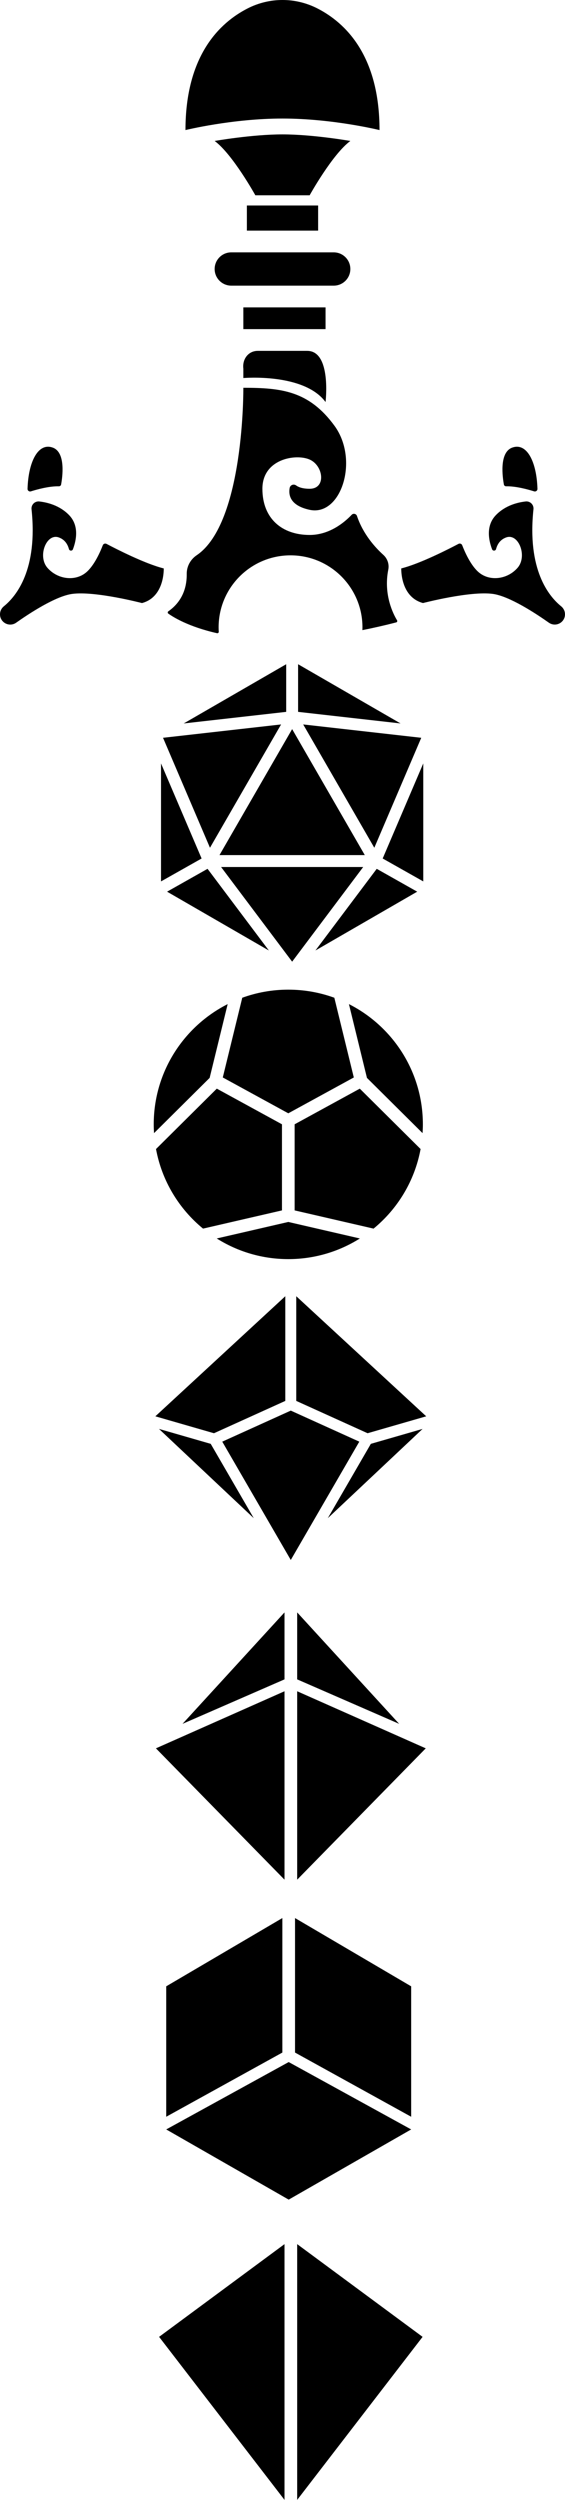 <?xml version="1.0" encoding="UTF-8"?>
<!-- Generator: Adobe Illustrator 26.1.0, SVG Export Plug-In . SVG Version: 6.00 Build 0)  -->
<svg xmlns="http://www.w3.org/2000/svg" xmlns:xlink="http://www.w3.org/1999/xlink" version="1.1" id="Layer_1" x="0px" y="0px" width="144.945px" height="640.571px" viewBox="0 0 144.945 640.571" xml:space="preserve">
<path id="_x23_000000" d="M40.814,598.795l32.174-23.76v65.537L40.814,598.795z M76.237,575.035v65.537l32.174-41.776  L76.237,575.035z M72.437,525.947l-29.795,16.449v-33.421l29.795-17.494V525.947z M75.686,491.482v34.466l29.795,16.449v-33.421  L75.686,491.482z M42.642,545.646l31.419,17.987l31.419-17.987l-31.419-17.266L42.642,545.646z M40.002,447.994l32.986-14.627v48.28  L40.002,447.994z M76.237,433.367v48.28l32.986-33.653L76.237,433.367z M76.237,413.161v17.16l26.162,11.397L76.237,413.161z   M72.988,430.322v-17.16l-26.162,28.557L72.988,430.322z M54.058,369.971l11.044,19.05l-24.317-22.877L54.058,369.971z   M73.191,358.969v-26.825l-33.338,30.772l15.038,4.337L73.191,358.969z M84.091,389.021l24.317-22.877l-13.273,3.827L84.091,389.021  z M74.596,361.453l-17.578,7.957l17.578,30.319l17.578-30.319L74.596,361.453z M109.34,362.916l-33.338-30.772v26.825l18.299,8.283  L109.34,362.916z M57.154,276.089l4.996-20.427c3.685-1.341,7.662-2.074,11.81-2.074c4.148,0,8.125,0.733,11.81,2.074l4.996,20.427  l-16.807,9.185L57.154,276.089z M89.514,257.292l4.624,18.906l14.266,14.157c0.048-0.743,0.08-1.489,0.08-2.244  C108.485,274.642,100.765,262.982,89.514,257.292z M75.585,288.089v22.064l20.248,4.669c6.174-5.062,10.553-12.223,12.065-20.391  l-15.596-15.477L75.585,288.089z M55.603,317.346c5.319,3.347,11.61,5.29,18.358,5.29c6.748,0,13.039-1.943,18.358-5.29  l-18.358-4.233L55.603,317.346z M58.407,257.292c-11.252,5.69-18.971,17.35-18.971,30.82c0,0.755,0.033,1.501,0.08,2.244  l14.266-14.157L58.407,257.292z M72.335,288.089l-16.716-9.136l-15.596,15.477c1.512,8.169,5.891,15.33,12.065,20.391l20.247-4.669  V288.089z M51.72,219.98l-10.413,5.873v-30.239L51.72,219.98z M72.111,185.63l-30.287,3.421l12.042,28.179L72.111,185.63z   M93.585,219.111l-18.639-32.284l-18.639,32.284H93.585z M42.863,228.483l26.113,15.076l-15.731-20.933L42.863,228.483z   M73.419,170.202l-26.285,15.175l26.285-2.969V170.202z M76.473,170.202v12.207l26.285,2.968L76.473,170.202z M56.72,222.165  l18.226,24.255l18.226-24.255H56.72z M96.026,217.23l12.042-28.179l-30.287-3.421L96.026,217.23z M80.916,243.559l26.113-15.076  l-10.382-5.856L80.916,243.559z M98.173,219.98l10.413,5.873v-30.239L98.173,219.98z M72.472,30.374  c-12.881,0-24.892,2.959-24.892,2.959c0-19.153,8.806-27.531,15.942-31.175c5.637-2.878,12.262-2.878,17.899,0  c7.137,3.644,15.942,12.021,15.942,31.175C97.364,33.333,85.353,30.374,72.472,30.374z M72.472,34.436  c-7.833,0-17.407,1.683-17.407,1.683c4.616,3.409,10.444,13.925,10.444,13.925h13.926c0,0,5.828-10.516,10.444-13.925  C89.879,36.119,80.305,34.436,72.472,34.436z M63.334,52.655v6.441h18.277v-6.441H63.334z M89.879,68.93  c0-2.355-1.909-4.265-4.265-4.265H59.33c-2.355,0-4.265,1.909-4.265,4.265c0,2.355,1.909,4.265,4.265,4.265h26.284  C87.97,73.195,89.879,71.286,89.879,68.93z M83.517,78.765H62.428v5.57h21.089V78.765z M83.517,103.019c0,0,1.567-13.113-4.7-13.113  H66.131c-2.445,0-4.006,2.143-3.703,4.569v2.394C62.428,96.868,77.972,95.519,83.517,103.019z M99.611,145.964  c0.279-1.401-0.218-2.836-1.279-3.792c-2.022-1.823-5.16-5.232-6.753-9.955c-0.197-0.584-0.938-0.756-1.361-0.308  c-1.699,1.797-5.581,5.17-10.775,5.17c-7.079,0-12.127-4.178-12.127-11.837c0-7.659,8.587-9.052,12.127-7.485  c3.539,1.567,4.294,7.485,0,7.485c-1.792,0-2.849-0.394-3.474-0.853c-0.635-0.467-1.524-0.112-1.662,0.664  c-0.334,1.881,0.192,4.518,5.136,5.585c8.065,1.741,12.759-12.794,6.362-21.541c-6.548-8.954-13.629-9.733-23.377-9.733  c0,0,0.305,34.639-11.972,42.911c-1.602,1.08-2.581,2.878-2.553,4.81c0.04,2.809-0.735,6.776-4.715,9.558  c-0.204,0.143-0.219,0.438-0.017,0.583c1.198,0.862,5.139,3.364,12.509,5.027c0.235,0.053,0.457-0.135,0.441-0.375  c-0.024-0.373-0.038-0.748-0.038-1.127c0-10.19,8.261-18.451,18.451-18.451c10.19,0,18.451,8.261,18.451,18.451  c0,0.24-0.009,0.477-0.018,0.715c2.765-0.55,5.645-1.197,8.673-1.98c0.234-0.06,0.35-0.328,0.224-0.534  C100.989,157.526,98.311,152.484,99.611,145.964z M27.326,139.363c-0.364-0.192-0.81-0.026-0.958,0.358  c-0.602,1.568-2.186,5.262-4.347,7.018c-2.785,2.263-7.224,1.741-9.835-1.218c-2.611-2.959-0.305-8.878,2.829-7.833  c1.662,0.554,2.369,1.88,2.666,3.002c0.134,0.505,0.841,0.546,1.027,0.057c0.837-2.193,1.675-5.975-0.952-8.721  c-2.392-2.501-5.562-3.292-7.668-3.53c-1.15-0.13-2.12,0.839-1.998,1.99c1.636,15.448-3.874,22.261-7.097,24.868  c-1.112,0.9-1.324,2.506-0.461,3.646c0.857,1.131,2.45,1.381,3.609,0.563c3.369-2.378,10.127-6.814,14.399-7.383  c5.875-0.783,17.886,2.35,17.886,2.35c5.875-1.567,5.579-8.877,5.579-8.877C37.161,144.449,29.629,140.579,27.326,139.363z   M7.926,125.907c1.501-0.474,4.647-1.354,7.173-1.298c0.282,0.006,0.526-0.178,0.577-0.456c0.334-1.807,1.255-8.177-2.098-9.443  c-3.751-1.417-6.304,3.552-6.514,10.549C7.051,125.712,7.495,126.044,7.926,125.907z M143.952,155.353  c-3.223-2.607-8.733-9.42-7.097-24.868c0.122-1.151-0.848-2.119-1.998-1.99c-2.106,0.237-5.277,1.029-7.668,3.53  c-2.627,2.746-1.789,6.528-0.952,8.721c0.186,0.488,0.893,0.448,1.027-0.057c0.297-1.123,1.004-2.448,2.666-3.002  c3.133-1.044,5.44,4.874,2.829,7.833c-2.611,2.959-7.05,3.481-9.835,1.218c-2.161-1.756-3.745-5.45-4.347-7.018  c-0.148-0.385-0.594-0.551-0.958-0.358c-2.303,1.217-9.835,5.086-14.678,6.288c0,0-0.295,7.311,5.58,8.877  c0,0,12.011-3.133,17.886-2.35c4.272,0.57,11.03,5.006,14.399,7.383c1.159,0.818,2.752,0.568,3.609-0.563  C145.276,157.859,145.064,156.253,143.952,155.353z M129.846,124.609c2.526-0.056,5.672,0.824,7.173,1.298  c0.431,0.136,0.875-0.196,0.861-0.648c-0.21-6.997-2.763-11.966-6.514-10.549c-3.353,1.267-2.432,7.636-2.098,9.443  C129.32,124.431,129.564,124.616,129.846,124.609z"></path>
<g>
</g>
<g>
</g>
<g>
</g>
<g>
</g>
<g>
</g>
</svg>
